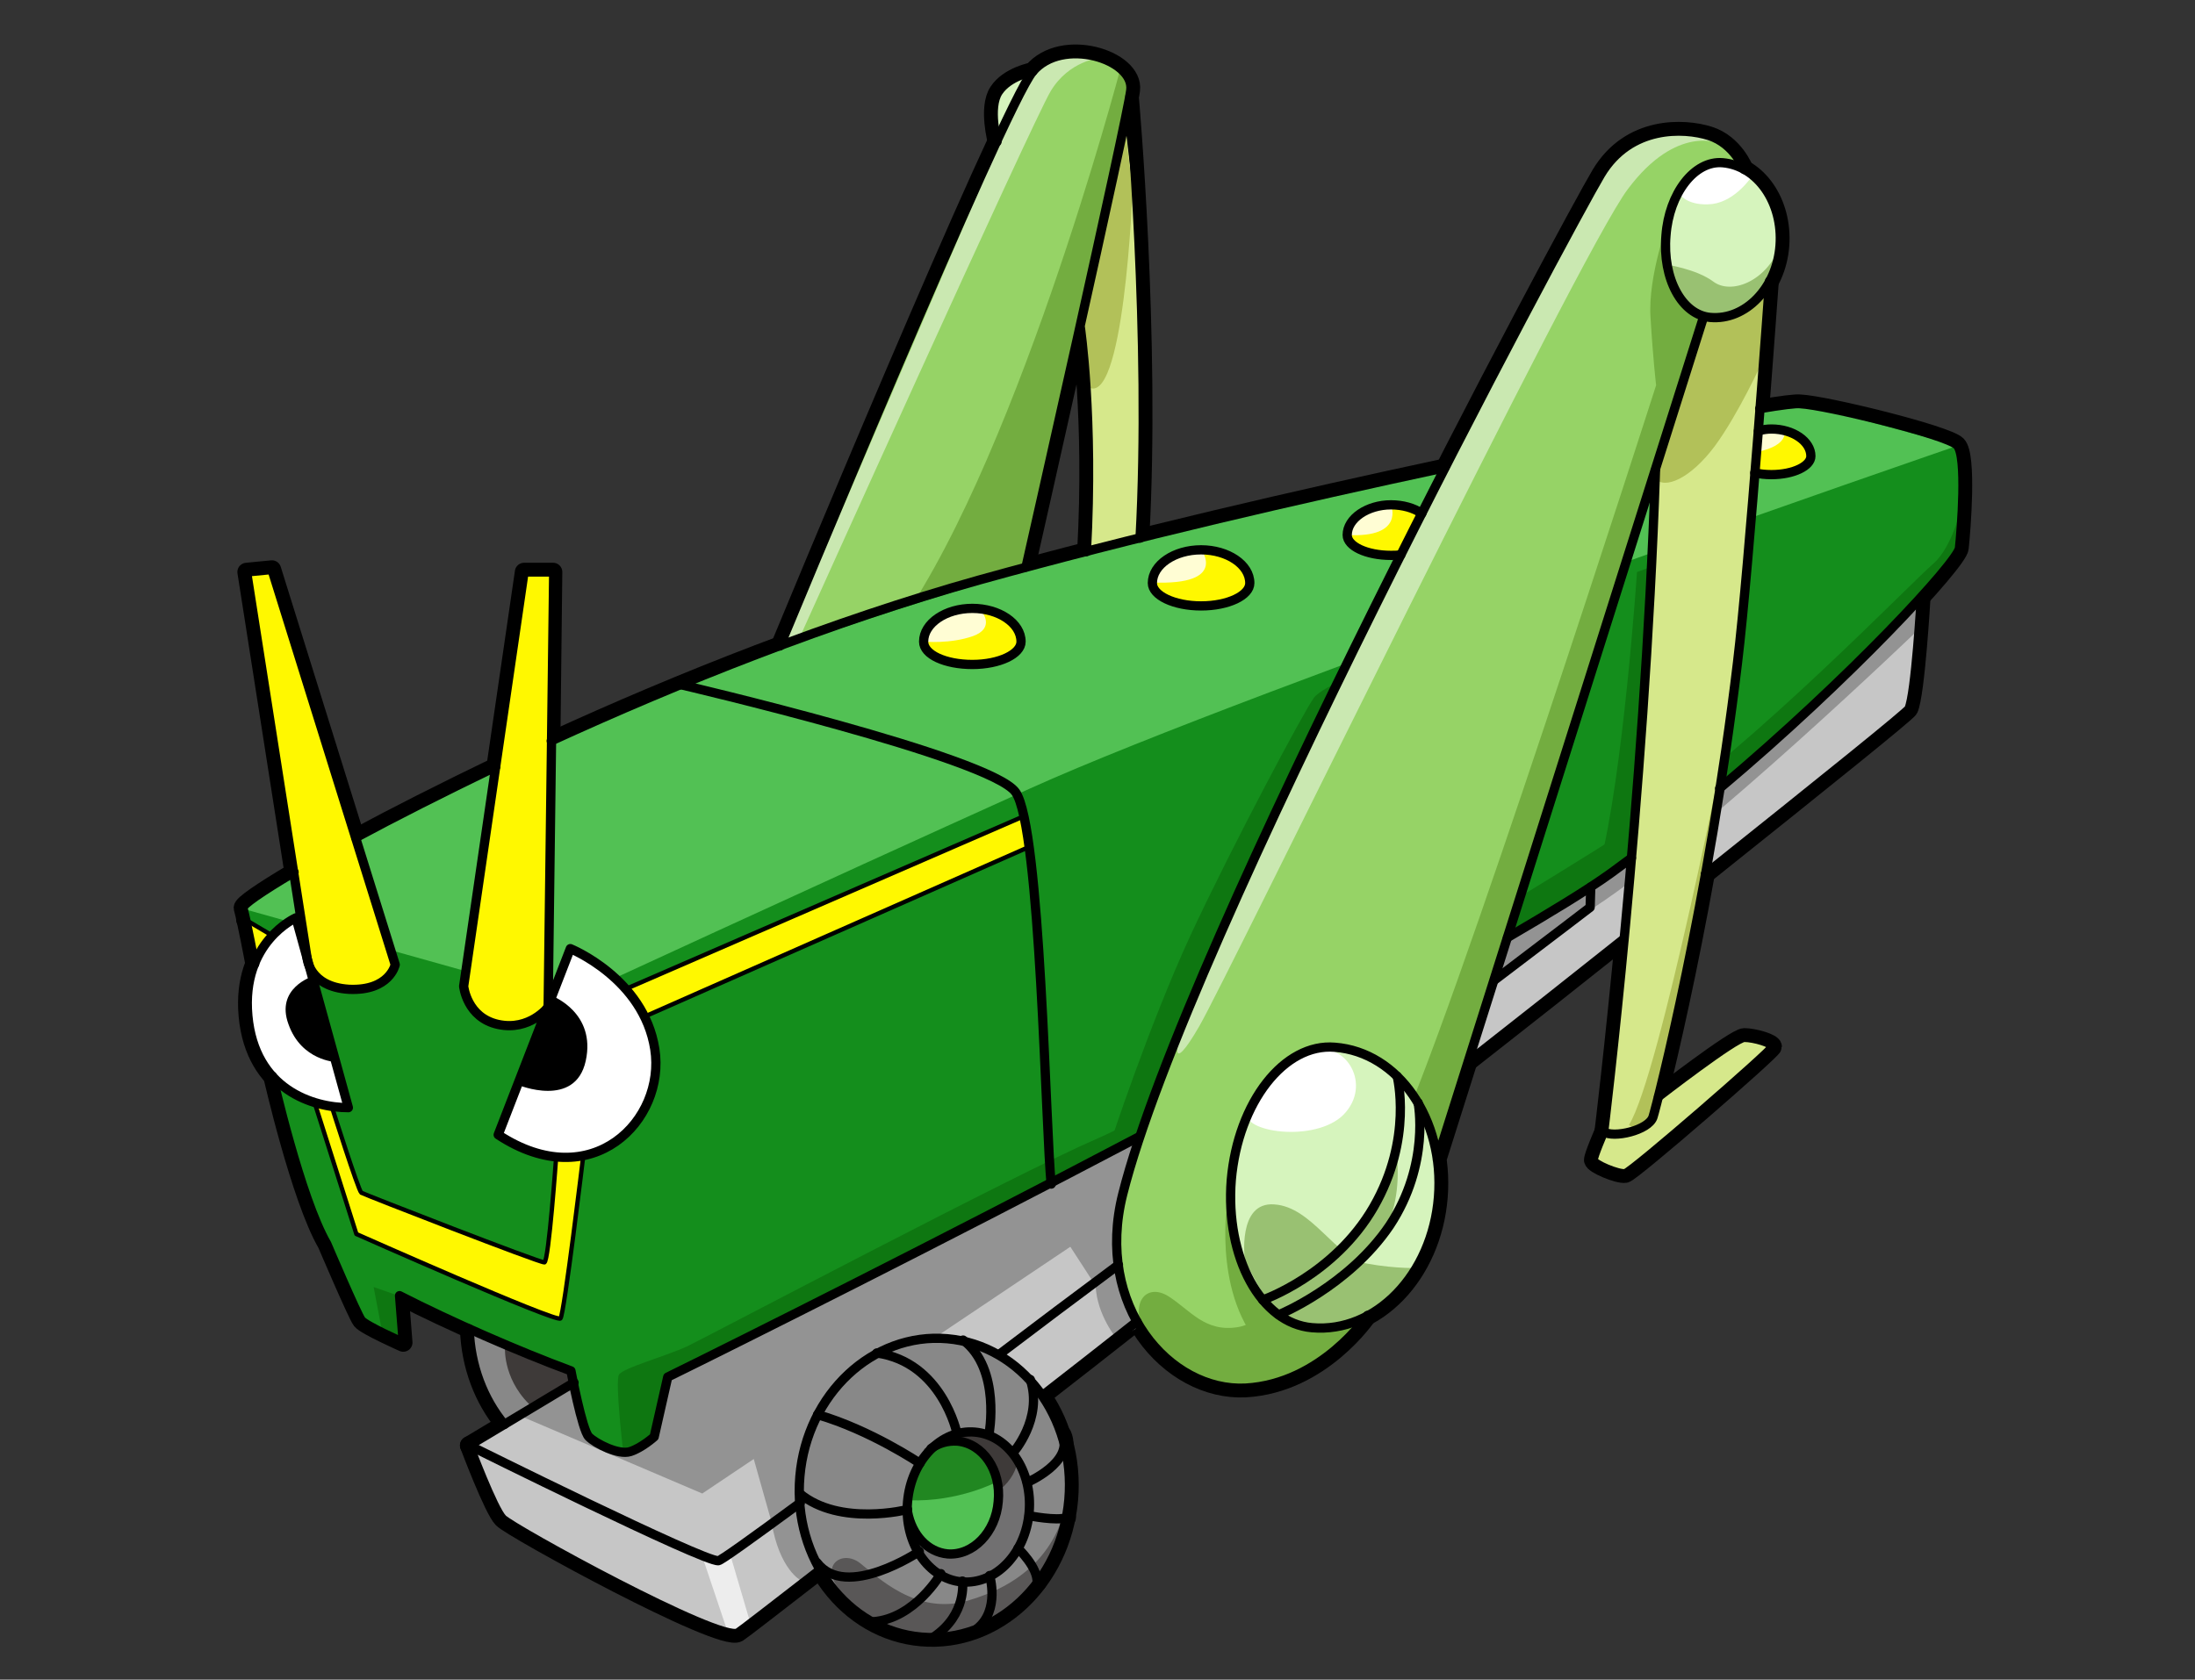 <svg version="1.1" id="バッタ" xmlns="http://www.w3.org/2000/svg" x="0" y="0" viewBox="0 0 356 272.5" xml:space="preserve"><rect x="0" y="0" width="356" height="272.5" fill="#333333" stroke="none"/><style>.st0{fill:none;stroke:#000;stroke-width:3;stroke-linecap:round;stroke-linejoin:round;stroke-miterlimit:10}.st1{fill:#888}.st2{fill:#3e3a39}.st3{fill:#d6f4bd}.st4{fill:#d6e88b}.st5{fill:#b2c159}.st6{fill:#96d366}.st7{fill:#73ad40}.st8{fill:#cae8b1}.st10{fill:#939393}.st12{fill:#148e1c}.st13{fill:#52c154}.st14{fill:#0e7711}.st15{fill:#fff800}.st16{fill:#fffdd4}.st17{fill:#99c172}.st18{fill:#fff}.st22,.st23{fill:none;stroke:#000;stroke-width:1.5;stroke-linecap:round;stroke-linejoin:round;stroke-miterlimit:10}.st23{stroke-width:.7}</style><g id="レイヤー_57"><g id="レイヤー_55"><path class="st0" d="M80.8 184.1l11.7-30.2s11.9 4.8 13.7 16.3c1.8 11.5-10.2 23.9-25.4 13.9zM56.5 179.7L48 148.9s-8.9 3.9-7.8 15.9 10.6 14.9 16.3 14.9z"/><path class="st0" d="M75.2 160L85 92.8h4.7l-.8 70.6M64.1 156.5l-20-64.1-4.1.4 9.8 62.6"/><ellipse transform="matrix(.086 -.996 .996 .086 -101.73 371.64)" class="st0" cx="151.6" cy="241.2" rx="24.3" ry="21.9"/><ellipse transform="matrix(.086 -.996 .996 .086 -99.781 379.948)" class="st0" cx="157.1" cy="244.3" rx="12.2" ry="9.9"/><path class="st0" d="M151 235c1.3-.9 2.7-1.3 4.3-1.2 4.1.4 7.1 4.7 6.6 9.8-.4 5-4.1 8.8-8.2 8.5-3.3-.3-5.8-3.1-6.5-6.8M81.8 231.1c-3.4-4.1-5.5-9.5-5.7-15.5M216.5 169.9c10.3.8 17.8 11.7 16.8 24.3s-10.2 22.1-20.5 21.2c-8.3-.7-14.1-11.4-13.1-24 1.1-12.6 8.6-22.2 16.8-21.5zM279.4 26.4c5.7.5 9.8 6.5 9.3 13.4s-5.6 12.2-11.3 11.7c-4.6-.4-7.8-6.3-7.2-13.3.5-6.8 4.6-12.2 9.2-11.8zM233.1 188.1l43.2-136.7"/><path class="st0" d="M282.9 27.5s-1.6-4.2-5.7-5.5c-4.1-1.3-12.8-1.7-17.6 6.3-4.8 8-67.1 124.1-77.5 165.4-4.6 18.2 7.6 32.1 19.9 31.5 12.4-.7 19.8-11.8 19.8-11.8M264.6 139.2c-1.1.8-2.3 1.7-3.4 2.5-3.9 2.8-9.7 6.3-16.7 10.4M285.4 66.3c3.6-.6 5.9-.9 6.6-.8 4.1.2 23.7 5 25.4 6.7 1.7 1.7.7 13.9.4 16.7-.2 2.2-17.6 21.1-38.9 39"/><path class="st0" d="M89.4 120.2c20.7-9.5 45.5-19.4 69.4-26.1 24.8-6.9 52.1-13.2 75.5-18.2M57.7 135.9c6.3-3.4 14-7.3 22.7-11.5M41.3 156.4s-1.3-6.9-1.9-9.1c-.1-.5 2.9-2.6 8.3-5.8M44.2 174.6s4.5 19.8 8.8 27.2c0 0 4.9 11.5 5.6 12.4.7.9 6.8 3.6 6.8 3.6l-.6-7.6c8.2 4.2 19.4 9.1 27.8 12.2 0 0 1.8 9.6 2.9 10.7 1.1 1.1 4.8 3 6.7 2.4s3.9-2.4 3.9-2.4l2.2-9.7c11.4-5.6 43.8-21.8 76.3-38.9"/><path class="st0" d="M110.5 111.1s50.1 11.7 54.2 17.4c4.1 5.6 4.9 56 5.8 63.6M133.1 254.6c-8 6.2-12.9 10-13.4 10.3-2.8 1.7-36.7-16.9-38.2-18.5-1.5-1.5-5.4-11.9-5.4-11.9l17-10.2M184.4 214.4c-5.2 4.1-10.3 8.1-15.2 11.9M263.4 152.3c-7.9 6.3-16.4 13-25.2 19.9M311.6 97s-.9 15.6-2 18c-.3.6-13.6 11.3-33 26.8M242.4 159c9.5-7.2 15.5-11.8 15.5-11.8l.1-3.3M162.1 219.7c6.2-4.7 12.7-9.6 19.3-14.5"/><path class="st0" d="M76.1 234.5s38 18.9 40.4 18.7c.4 0 5.4-3.6 13.3-9.4M287 45.6s-3.3 46.3-5.2 61.9c-4.6 38.5-13 71.5-13.7 73.7-.7 2.2-6.5 3.5-8 2.4 0 0 6.6-53.5 8.4-107.3"/><path class="st0" d="M260.1 183.6s-1.7 3.9-1.7 4.6 4.1 2.4 5.2 2.2c1.1-.2 23.9-20 23.9-20.6s-3-1.5-4.6-1.5c-1.5 0-13.9 9.6-13.9 9.6M126.5 104.8s36.2-87.5 41-93.2 16.5-2 15.9 3-17 77.4-17 77.4M183.2 15.7s3.5 39.1 1.7 71.6M175.2 53s2.2 14.7 1 36.5"/><path class="st0" d="M167.5 11.6s-3.9.7-5.6 3.3c-1.7 2.6-.2 8.1-.2 8.1M149.8 104.1c0-3 3.6-5.4 7.9-5.4 4.3 0 7.9 2.4 7.9 5.4 0 2-3.5 3.7-7.9 3.7s-7.9-1.6-7.9-3.7zM186.9 94.6c0-3 3.6-5.4 7.9-5.4s7.9 2.4 7.9 5.4c0 2-3.5 3.7-7.9 3.7s-7.9-1.7-7.9-3.7zM227.2 90c-.5.1-1.1.1-1.6.1-4 0-7.1-1.5-7.1-3.3 0-2.7 3.3-4.9 7.1-4.9 1.9 0 3.7.5 5 1.4M285.2 69.9c.7-.2 1.4-.3 2.1-.3 3.5 0 6.4 2 6.4 4.4 0 1.6-2.8 3-6.4 3-1 0-1.9-.1-2.7-.3M155.2 232.5s-2.4-11.5-13-13M166.6 240.5s7.6-3.3 5.7-7.7M149.1 251.7s-11.9 8-16.6 1.8M160.5 255.6s1.7 5.6-2 8.6M165.1 251.2s3.3 3.1 3.1 5.6M166.9 245.9s4.5.9 6.1.3M164.3 235.7s4.9-5.5 2.8-11.9M160.4 232.7s2-10.6-4.2-15.3M149.2 237.4s-8-5.4-16.6-7.9M147.2 244.9s-11 2.8-17.5-2.6M152.6 255.3s-4.2 7.3-11 7.8M156.1 256.5s.8 5.4-4.7 9.1M226.6 174.6s2.6 10.1-3.8 21.2-18 15.1-18 15.1"/><path class="st0" d="M230 178.9s2 9.9-4.6 19.9c-6.7 9.9-18 14.5-18 14.5"/></g><g id="レイヤー_58"><path class="st0" d="M53.8 179.5s4.3 13.6 4.8 14c.5.3 29 11.4 29.7 11.3.7-.2 1.9-17.1 1.9-17.1"/><path class="st0" d="M94.6 187.5s-3.1 25.8-3.7 26.4c-.7.7-33.1-13.7-33.1-13.7L51 178.8M104.6 164.9l62.3-27.5M101.6 160.4l64.5-28M44.2 151.8l-4.4-2.6"/></g></g><g id="レイヤー_205"><g id="レイヤー_210"><path class="st1" d="M81.8 231.1c-3.4-4.1-5.5-9.5-5.7-15.5l22.8-2.4 1.5 15-18.6 2.9z"/><path class="st2" d="M81.9 218.8s-.3 5.5 4.8 9.8l14.3-1.5v-10.2l-19.1 1.9z"/></g><g id="レイヤー_208"><path class="st3" d="M167.5 11.6s-3.9.7-5.6 3.3c-1.7 2.6-.2 8.1-.2 8.1" id="レイヤー_218"/><g id="レイヤー_219"><path class="st4" d="M181.4 12.7s6.1 36.1 3.7 78.2l-8.7 1.3s1.5-24.8-2.4-43 7.4-36.5 7.4-36.5z"/><path class="st5" d="M183.7 30.7s-1.4 36.7-7.5 31.9l-2.4-17.8 7.6-32.2 2.3 18.1z"/></g><g id="レイヤー_217"><path class="st6" d="M165.4 96.3L180 31.6l3.5-17.8s-2.2-5.2-7.2-4.9-8.4 1.9-9.6 4.1c-1.2 2.2-38.4 86.2-42.5 99.8-4.3 13.7 41.2-16.5 41.2-16.5z"/><path class="st7" d="M181.7 11.2s-17.4 66-37.6 92.5 21.3-7.4 21.3-7.4l18-82.6-1.7-2.5z"/><path class="st8" d="M178.4 9.4s-5 .4-8 5.4-40.6 88.4-40.6 88.4l-2.9 2L164 18.7s2.7-8.2 7.5-9c4.7-.9 6.9-.3 6.9-.3z"/></g></g><g id="レイヤー_213"><path d="M133.1 254.6c-8 6.2-12.9 10-13.4 10.3-2.8 1.7-36.7-16.9-38.2-18.5-1.5-1.5-5.4-11.9-5.4-11.9l17-10.2 126-85.6L311.6 97s-.9 15.6-2 18c-.3.6-13.6 11.3-33 26.8l-13.3 10.5c-7.9 6.3-16.4 13-25.2 19.9l-53.7 42.3c-5.2 4.1-10.3 8.1-15.2 11.9l-36.1 28.2z" fill="#c6c6c6"/><path class="st10" d="M311.4 101.9s-35 33.7-53 45.4l-15.9 11.3-7.2-4.3 3.9-10.6 71.3-52.4.9 10.6zM181 197.3l-67.1 45-30-12.8 20.1-12.7 94.6-49.7z"/><path fill="#ededed" d="M113.9 252.5l4.3 12.8 1.5-.4 2.2-.9-3.5-11.9-1.5 1.3z"/><path class="st10" d="M181.2 217.3s-3.3-3.9-3.5-8.7l-5.9-9.1 16.7-8.7-.2 22.4-7.1 4.1zM129.9 256.4s-3.5-1.7-4.8-9.6l-4.6-16.3 18.3-3.5-2.1 24.7-6.8 4.7z"/></g><g id="レイヤー_206"><path class="st12" d="M184.8 184.7c-32.6 17-65 33.2-76.3 38.9l-2.2 9.7s-2 1.7-3.9 2.4-5.6-1.3-6.7-2.4c-1.1-1.1-2.9-10.7-2.9-10.7-8.4-3.1-19.5-8-27.8-12.2l.6 7.6s-6.1-2.7-6.8-3.6c-.7-.9-5.6-12.4-5.6-12.4-4.3-7.4-8.8-27.2-8.8-27.2l-3-18.2s-1.3-6.9-1.9-9.1c-.1-.5 2.9-2.6 8.3-5.8l10.1-5.6c6.3-3.4 14-7.3 22.7-11.5l9.1-4.2c20.7-9.5 45.5-19.4 69.4-26.1 24.8-6.9 52.1-13.2 75.5-18.2l51.1-9.7c3.6-.6 5.9-.9 6.6-.8 4.1.2 23.7 5 25.4 6.7 1.7 1.7.7 13.9.4 16.7-.2 2.2-17.6 21.1-38.9 39l-14.4 11.4c-1.1.8-2.3 1.7-3.4 2.5-3.9 2.8-9.7 6.3-16.7 10.4l-59.9 32.4z"/><path class="st13" d="M39.3 147.4l52.8 14.8s38.9-18 75-34.3 150.4-55.6 150.4-55.6L292 65.4s-51.1 8.5-85.2 16.3-76.6 21.7-99.1 30.4c-36 14-68.4 35.3-68.4 35.3z"/><path class="st14" d="M318.3 81.5s-1.5 7.2-4.8 10-29.8 30.2-46.7 41.3-75.8 46.3-88.8 51.9c-13 5.6-62.8 31.9-66.5 33.7-3.7 1.7-10.4 3.5-11.1 4.6-.7 1.1.7 12.7.7 12.7l5.2-2.5 2.2-9.7s66.1-33.3 90.1-46.4 52.6-28.5 57.6-32 18.7-13.9 26.3-20c7.6-6.1 32.8-31.1 35.4-36.3l.4-7.3zM64.9 210.3l-4.3-1.5 1.4 7.4 3.5 1.7z"/><path class="st12" d="M88.9 163.4l.8-70.6H85L75.2 160zM49.8 155.4L40 92.8l4.1-.4 20 64.1z"/><path class="st14" d="M180.1 185.4s6.1-18.7 13-33.7c7-15 18.5-36.5 20-38.5s9.8-5 9.8-5l-31.3 71.3-11.5 5.9zM269.6 91.3l-4.1 1.5s-2.2 32.8-6.1 47.8l11-6.1-.8-43.2z"/></g><g id="レイヤー_211"><path class="st15" d="M166.1 132.4l-64.5 28-11.4 27.2s-1.3 16.9-1.9 17.1c-.7.2-29.2-10.9-29.7-11.3-.5-.3-4.8-14-4.8-14l-9.6-27.7-4.4-2.6 1.8 9.1 9.5 20.6 6.8 21.4s32.4 14.3 33.1 13.7c.7-.7 3.7-26.4 3.7-26.4l10-22.5 62.3-27.5-.9-5.1zM149.8 104.1c0-3 3.6-5.4 7.9-5.4 4.3 0 7.9 2.4 7.9 5.4 0 2-3.5 3.7-7.9 3.7s-7.9-1.6-7.9-3.7zM186.9 94.6c0-3 3.6-5.4 7.9-5.4s7.9 2.4 7.9 5.4c0 2-3.5 3.7-7.9 3.7s-7.9-1.7-7.9-3.7zM227.2 90c-.5.1-1.1.1-1.6.1-4 0-7.1-1.5-7.1-3.3 0-2.7 3.3-4.9 7.1-4.9 1.9 0 3.7.5 5 1.4M285.2 69.9c.7-.2 1.4-.3 2.1-.3 3.5 0 6.4 2 6.4 4.4 0 1.6-2.8 3-6.4 3-1 0-1.9-.1-2.7-.3"/><path class="st16" d="M159.3 99.3s2.1 2.6-1.5 3.9c-3.7 1.3-7.9.9-7.9.9s-.8-5.2 9.4-4.8zM194.8 89.1s4.5 5.9-7.9 5.4c0 .1.6-5.4 7.9-5.4zM225.6 81.9s2.3 5.4-7.1 4.9c0 0-.9-4.9 7.1-4.9zM289.4 69.8s.9 2.4-4.3 3.5-1.3-2.8-1.3-2.8l5.6-.7z"/></g><g id="レイヤー_207"><g id="レイヤー_216"><path class="st4" d="M285.9 39.6s.7 19.6-2 47.8-9.9 74.6-15 90.4l13.9-9.6 4.6 1.5-23.9 20.6-5.2-2.2 2-4.1s3-32.2 4.8-51.7 3.5-52.6 3-57.1c-.4-4.6-.4-23.7-.4-23.7L280.5 35l5.4 4.6z"/><path class="st5" d="M285.8 58.7s-3.8 8.4-7.7 13.7c-3.9 5.2-8.1 7.1-9.7 5.2l1-11.2 6.7-21.7 10.9-6.3c0-.1-.1 11.9-1.2 20.3zM280.2 118.5s-11 56-16 64c0 0 2.4 2 4.1-.4 1.8-2.4 10.9-55.6 11.9-63.6z"/></g><g id="レイヤー_215"><path class="st6" d="M276.3 51.4l-25.2 80.1-18 56.6-12.3 26.6s-9.2 10-18.8 10.4-17.8-8.1-20.2-17.3c-2.4-9.2 2.8-25.1 13.2-50.3 10.4-25.2 50.2-103.7 58-117.4 7.8-13.8 9.7-18.9 21.2-18.7 11.6.2 8.3 12.8 7.9 13.6-.3.9-5.8 16.4-5.8 16.4z"/><path class="st7" d="M270.7 35.5s-3.5 9.3-3 16.1c.4 6.7.9 10.9.9 10.9s-33.7 105.2-42.4 122.8-20 29.1-25.4 30c-5.4.9-7.8-2.8-11.3-5-3.5-2.2-6.5.9-3.7 6.5s11.7 11 21.8 7.2c10.1-3.8 15.3-11.2 16.6-13.8 1.3-2.6 9.9-25.2 9.9-25.2l44.2-138.5-7.6-11z"/><path class="st7" d="M199 195.6s-2.4 16.1 7 24.3c9.3 8.3 14.1-19.1 14.1-19.1l-21.1-5.2z"/><path class="st8" d="M279 23.3s-7-3.3-15 7.4c-8 10.6-64.7 127.5-69.5 135.8-4.8 8.3-4.1 3.3-1.7-2.2 2.4-5.4 34.4-77.1 43.7-93.6s23.9-45.6 28-47.6 11-3 14.5.2z"/></g><g id="レイヤー_214"><path class="st3" d="M279.4 26.4c5.7.5 9.8 6.5 9.3 13.4s-5.6 12.2-11.3 11.7c-4.6-.4-7.8-6.3-7.2-13.3.5-6.8 4.6-12.2 9.2-11.8zM216.5 169.9c10.3.8 17.8 11.7 16.8 24.3s-10.2 22.1-20.5 21.2c-8.3-.7-14.1-11.4-13.1-24 1.1-12.6 8.6-22.2 16.8-21.5z"/><path class="st17" d="M201.9 204.5s-1.3-9.6 4.8-9.1c6.1.4 10 8.7 15 9.6 5 .9 8.5.7 8.5.7s-6.3 9.6-14.6 9.6-9.6-3-13.7-10.8z"/><path class="st17" d="M226.2 185.2s3.4 14.2-7.6 21.1l-3.3-1.7c0-.1 10-7.9 10.9-19.4zM270.1 42.9s5 .7 7.8 2.8 8.5.1 10.8-5.8c0 0-.8 9.9-9 11.7-8.3 1.7-9.6-8.7-9.6-8.7z"/><path class="st18" d="M212.7 170.6c5.1-2 9.8 4.8 5.6 9.8-4.1 5-16.5 3.5-16.1.2.5-3.3 5.5-8 10.5-10zM284.2 28.5s-2.6 4.1-6.5 4.6c-3.9.4-5.2-1.5-5.2-1.5s3-9.2 11.7-3.1z"/></g></g><g id="レイヤー_209"><g id="レイヤー_222"><ellipse transform="matrix(.086 -.996 .996 .086 -101.73 371.64)" class="st1" cx="151.6" cy="241.2" rx="24.3" ry="21.9"/><path d="M136 257.7c-3-3.9.7-6.3 3.5-4.1s9.1 8.5 17.4 6.1c8.3-2.4 15.2-7.6 16.5-18.3 0 0 .7 17.2-14.1 22.8-14.8 5.7-23.3-6.5-23.3-6.5z" fill="#595757"/></g><g id="レイヤー_221"><ellipse transform="matrix(.086 -.996 .996 .086 -99.781 379.948)" cx="157.1" cy="244.3" rx="12.2" ry="9.9" fill="#717071"/><path class="st2" d="M165.1 236.4s.2 5-7.2 7.6c-7.4 2.6-8-8.9-8-8.9s8.9-7.6 15.2 1.3z"/></g><g id="レイヤー_220"><path class="st13" d="M147.2 245.3c-.2 3.8 3.2 6.5 6.5 6.8 4.1.4 7.8-3.5 8.2-8.5.4-5-2.5-9.4-6.6-9.8-1.5-.1-3 .3-4.3 1.2 0 0-3.4 2.2-3.8 10.3z"/><path d="M161.7 240.4s-6.2 3.3-14.3 3c0 0-.6-9 6.7-9.6 7.3-.6 7.6 6.6 7.6 6.6z" fill="#218721"/></g></g><g id="レイヤー_212"><path class="st18" d="M80.8 184.1l11.7-30.2s11.9 4.8 13.7 16.3c1.8 11.5-10.2 23.9-25.4 13.9zM56.5 179.7L48 148.9s-8.9 3.9-7.8 15.9 10.6 14.9 16.3 14.9z"/></g><g id="レイヤー_56"><path d="M89.6 161.6s7.1 2.7 5.4 10.5c-1.7 7.8-11 3.9-11 3.9l5.6-14.4M54.5 172.3s-5.6-.2-7.7-6.1c-2.2-5.9 3.9-7.8 3.9-7.8l3.8 13.9"/></g><g id="レイヤー_286"><path class="st15" d="M88.9 163.4l.9-70.6H85L75.2 160s.5 5.1 5.6 6.2 8.1-2.8 8.1-2.8zM64.1 156.5l-20-64.1-4.1.4 9.8 62.6s.3 4.7 6.8 5.1c6.6.3 7.5-4 7.5-4z"/></g></g><g id="レイヤー_57のコピー"><g id="レイヤー_55のコピー"><path class="st22" d="M80.8 184.1l11.7-30.2s11.9 4.8 13.7 16.3c1.8 11.5-10.2 23.9-25.4 13.9zM56.5 179.7L48 148.9s-8.9 3.9-7.8 15.9 10.6 14.9 16.3 14.9z"/><path class="st22" d="M88.9 163.4l.9-70.6H85L75.2 160s.5 5.1 5.6 6.2 8.1-2.8 8.1-2.8zM64.1 156.5l-20-64.1-4.1.4 9.8 62.6s.3 4.7 6.8 5.1c6.6.3 7.5-4 7.5-4z"/><ellipse transform="matrix(.086 -.996 .996 .086 -101.73 371.64)" class="st22" cx="151.6" cy="241.2" rx="24.3" ry="21.9"/><ellipse transform="matrix(.086 -.996 .996 .086 -99.781 379.948)" class="st22" cx="157.1" cy="244.3" rx="12.2" ry="9.9"/><path class="st22" d="M151 235c1.3-.9 2.7-1.3 4.3-1.2 4.1.4 7.1 4.7 6.6 9.8-.4 5-4.1 8.8-8.2 8.5-3.3-.3-5.8-3.1-6.5-6.8M81.8 231.1c-3.4-4.1-5.5-9.5-5.7-15.5M216.5 169.9c10.3.8 17.8 11.7 16.8 24.3s-10.2 22.1-20.5 21.2c-8.3-.7-14.1-11.4-13.1-24 1.1-12.6 8.6-22.2 16.8-21.5zM279.4 26.4c5.7.5 9.8 6.5 9.3 13.4s-5.6 12.2-11.3 11.7c-4.6-.4-7.8-6.3-7.2-13.3.5-6.8 4.6-12.2 9.2-11.8zM233.1 188.1l43.2-136.7"/><path class="st22" d="M282.9 27.5s-1.6-4.2-5.7-5.5c-4.1-1.3-12.8-1.7-17.6 6.3-4.8 8-67.1 124.1-77.5 165.4-4.6 18.2 7.6 32.1 19.9 31.5 12.4-.7 19.8-11.8 19.8-11.8M264.6 139.2c-1.1.8-2.3 1.7-3.4 2.5-3.9 2.8-9.7 6.3-16.7 10.4M285.4 66.3c3.6-.6 5.9-.9 6.6-.8 4.1.2 23.7 5 25.4 6.7 1.7 1.7.7 13.9.4 16.7-.2 2.2-17.6 21.1-38.9 39"/><path class="st22" d="M89.4 120.2c20.7-9.5 45.5-19.4 69.4-26.1 24.8-6.9 52.1-13.2 75.5-18.2M57.7 135.9c6.3-3.4 14-7.3 22.7-11.5M41.3 156.4s-1.3-6.9-1.9-9.1c-.1-.5 2.9-2.6 8.3-5.8M44.2 174.6s4.5 19.8 8.8 27.2c0 0 4.9 11.5 5.6 12.4.7.9 6.8 3.6 6.8 3.6l-.6-7.6c8.2 4.2 19.4 9.1 27.8 12.2 0 0 1.8 9.6 2.9 10.7 1.1 1.1 4.8 3 6.7 2.4s3.9-2.4 3.9-2.4l2.2-9.7c11.4-5.6 43.8-21.8 76.3-38.9"/><path class="st22" d="M110.5 111.1s50.1 11.7 54.2 17.4c4.1 5.6 4.9 56 5.8 63.6M133.1 254.6c-8 6.2-12.9 10-13.4 10.3-2.8 1.7-36.7-16.9-38.2-18.5-1.5-1.5-5.4-11.9-5.4-11.9l17-10.2M184.4 214.4c-5.2 4.1-10.3 8.1-15.2 11.9M263.4 152.3c-7.9 6.3-16.4 13-25.2 19.9M311.6 97s-.9 15.6-2 18c-.3.6-13.6 11.3-33 26.8M242.4 159c9.5-7.2 15.5-11.8 15.5-11.8l.1-3.3M162.1 219.7c6.2-4.7 12.7-9.6 19.3-14.5"/><path class="st22" d="M76.1 234.5s38 18.9 40.4 18.7c.4 0 5.4-3.6 13.3-9.4M287 45.6s-3.3 46.3-5.2 61.9c-4.6 38.5-13 71.5-13.7 73.7-.7 2.2-6.5 3.5-8 2.4 0 0 6.6-53.5 8.4-107.3"/><path class="st22" d="M260.1 183.6s-1.7 3.9-1.7 4.6 4.1 2.4 5.2 2.2c1.1-.2 23.9-20 23.9-20.6s-3-1.5-4.6-1.5c-1.5 0-13.9 9.6-13.9 9.6M126.5 104.8s36.2-87.5 41-93.2 16.5-2 15.9 3-17 77.4-17 77.4M183.2 15.7s3.5 39.1 1.7 71.6M175.2 53s2.2 14.7 1 36.5"/><path class="st22" d="M167.5 11.6s-3.9.7-5.6 3.3c-1.7 2.6-.2 8.1-.2 8.1M149.8 104.1c0-3 3.6-5.4 7.9-5.4 4.3 0 7.9 2.4 7.9 5.4 0 2-3.5 3.7-7.9 3.7s-7.9-1.6-7.9-3.7zM186.9 94.6c0-3 3.6-5.4 7.9-5.4s7.9 2.4 7.9 5.4c0 2-3.5 3.7-7.9 3.7s-7.9-1.7-7.9-3.7zM227.2 90c-.5.1-1.1.1-1.6.1-4 0-7.1-1.5-7.1-3.3 0-2.7 3.3-4.9 7.1-4.9 1.9 0 3.7.5 5 1.4M285.2 69.9c.7-.2 1.4-.3 2.1-.3 3.5 0 6.4 2 6.4 4.4 0 1.6-2.8 3-6.4 3-1 0-1.9-.1-2.7-.3M155.2 232.5s-2.4-11.5-13-13M166.6 240.5s7.6-3.3 5.7-7.7M149.1 251.7s-11.9 8-16.6 1.8M160.5 255.6s1.7 5.6-2 8.6M165.1 251.2s3.3 3.1 3.1 5.6M166.9 245.9s4.5.9 6.1.3M164.3 235.7s4.9-5.5 2.8-11.9M160.4 232.7s2-10.6-4.2-15.3M149.2 237.4s-8-5.4-16.6-7.9M147.2 244.9s-11 2.8-17.5-2.6M152.6 255.3s-4.2 7.3-11 7.8M156.1 256.5s.8 5.4-4.7 9.1M226.6 174.6s2.6 10.1-3.8 21.2-18 15.1-18 15.1"/><path class="st22" d="M230 178.9s2 9.9-4.6 19.9c-6.7 9.9-18 14.5-18 14.5"/></g><g id="レイヤー_58のコピー"><path class="st23" d="M53.8 179.5s4.3 13.6 4.8 14c.5.3 29 11.4 29.7 11.3.7-.2 1.9-17.1 1.9-17.1"/><path class="st23" d="M94.6 187.5s-3.1 25.8-3.7 26.4c-.7.7-33.1-13.7-33.1-13.7L51 178.8M104.6 164.9l62.3-27.5M101.6 160.4l64.5-28M44.2 151.8l-4.4-2.6"/></g></g></svg>